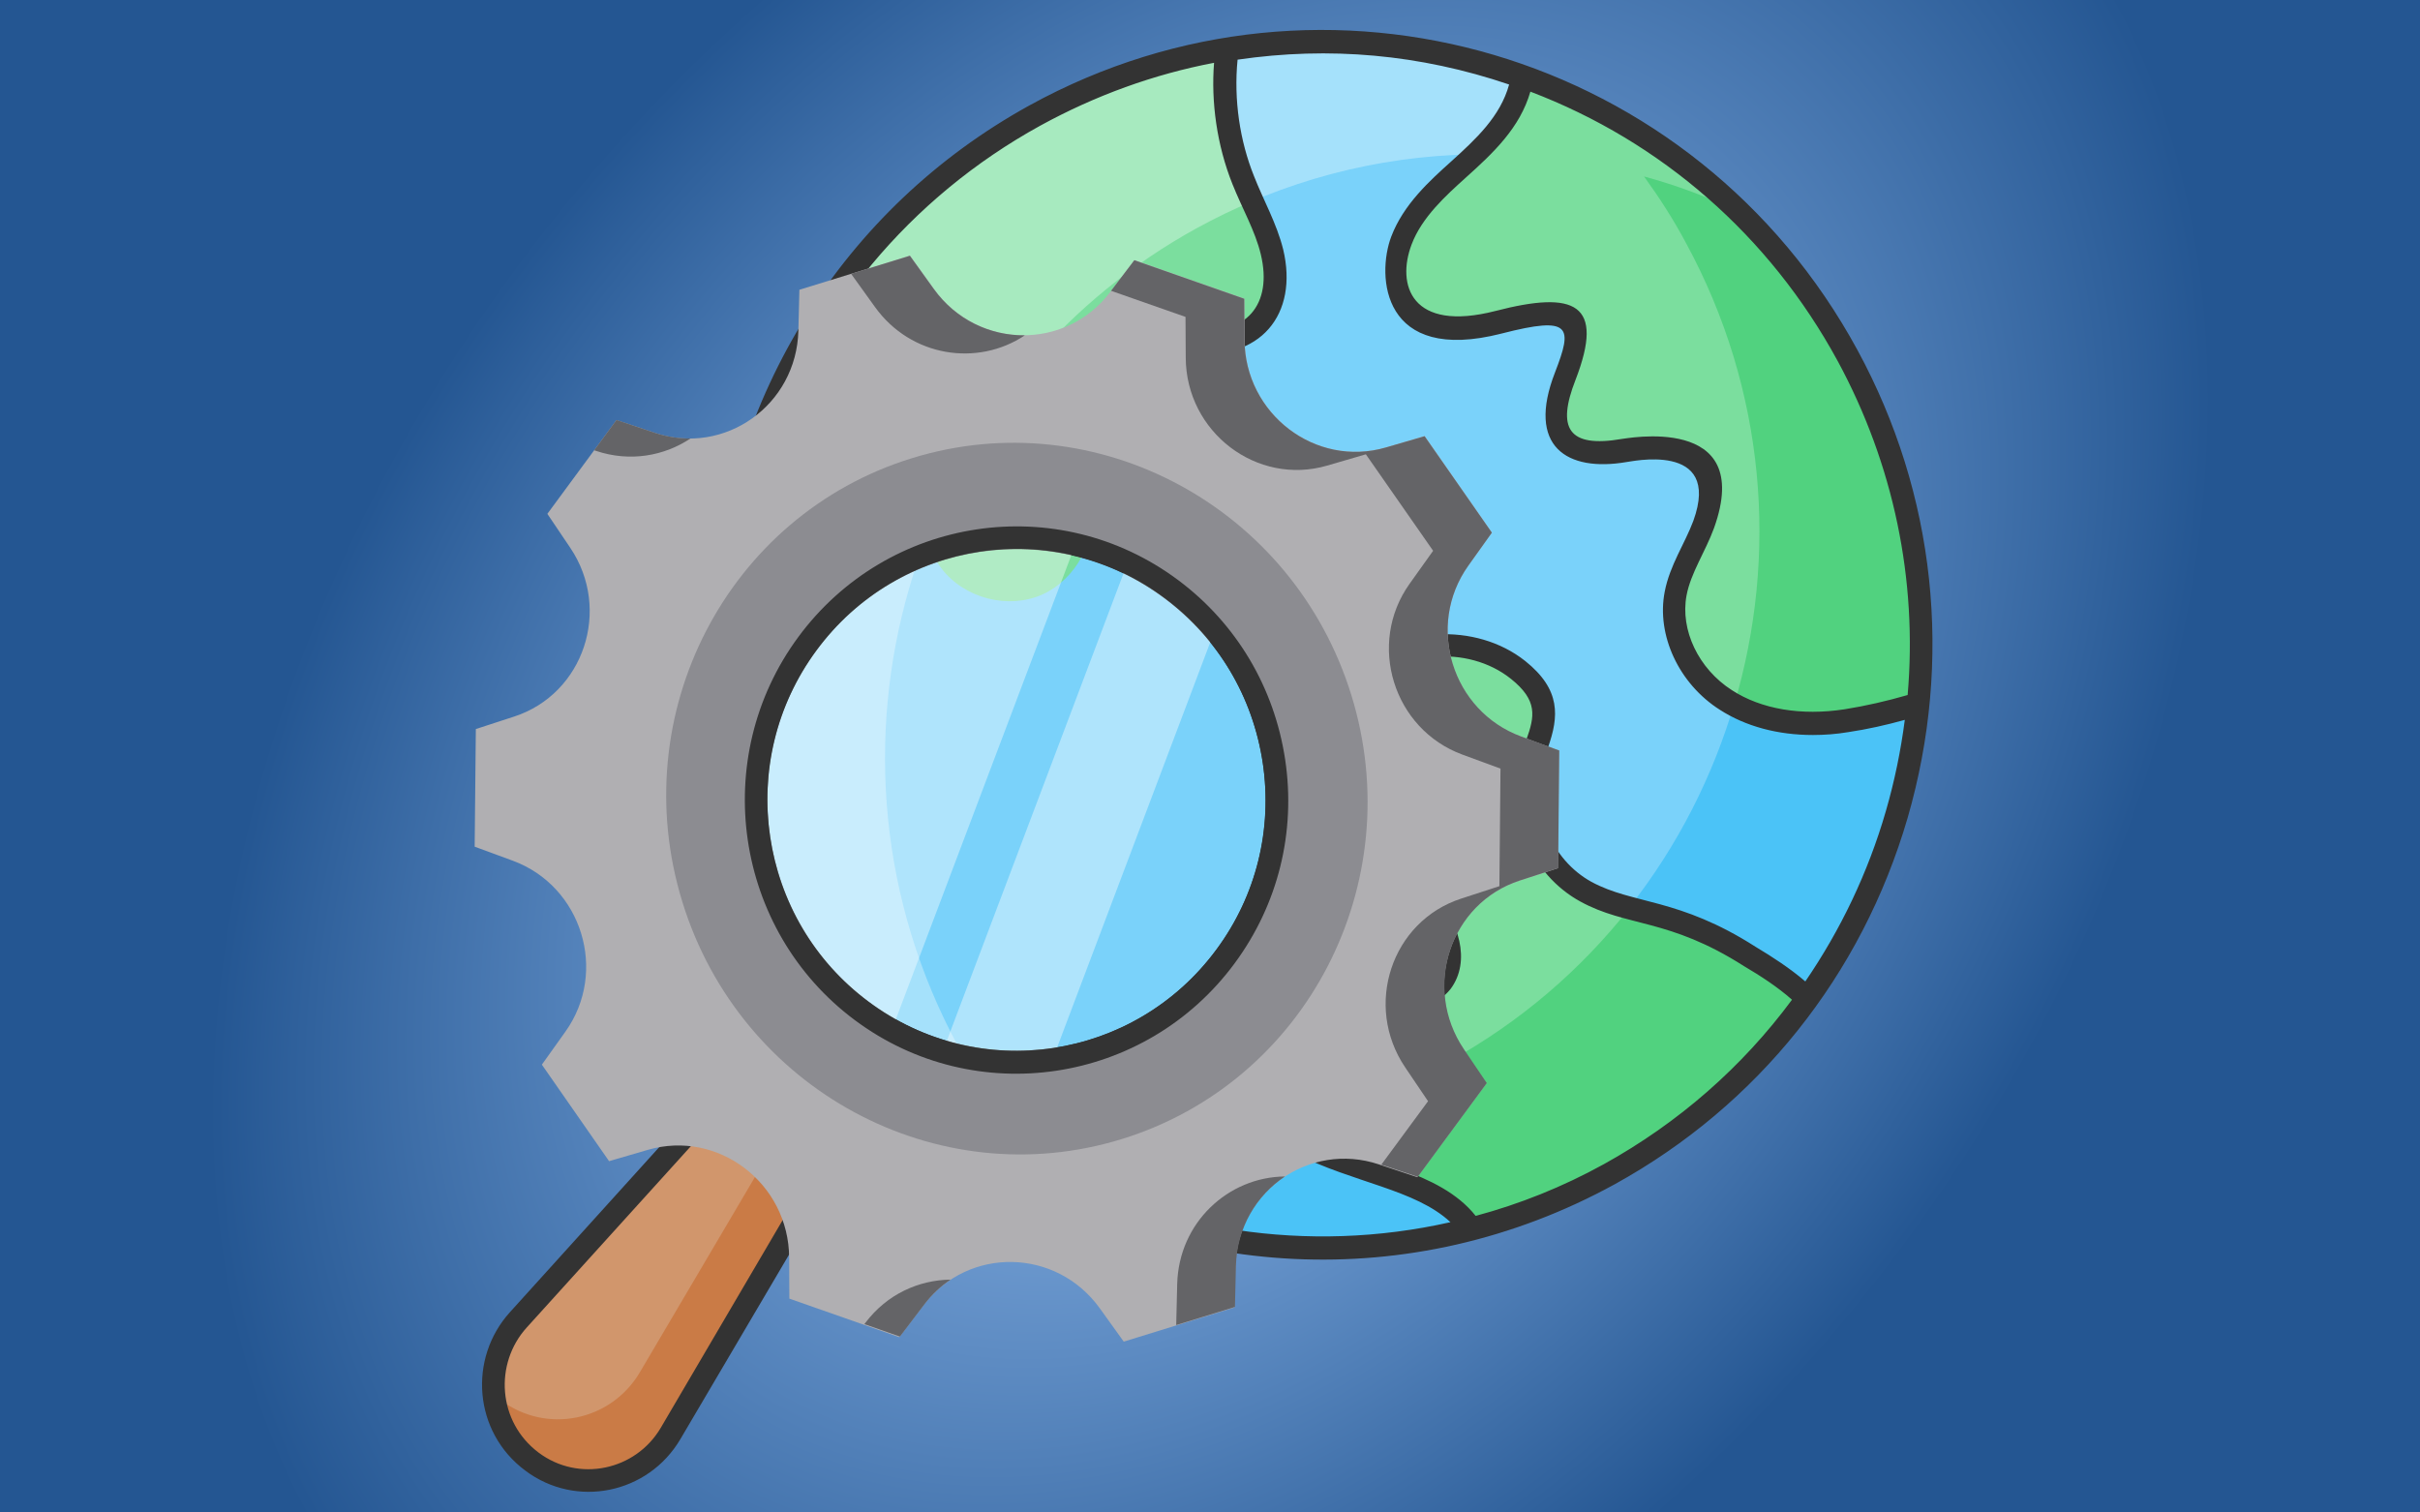 <?xml version="1.0" encoding="utf-8"?>
<svg viewBox="0 0 800 500" xmlns="http://www.w3.org/2000/svg">
  <rect x="0" y="0" width="800" height="500" fill="#808080" stroke="none"/>
  <defs>
    <radialGradient gradientUnits="userSpaceOnUse" cx="400" cy="250" r="400" id="gradient-1" gradientTransform="matrix(0.556, 0.431, -0.613, 0.79, 330.958, -120.072)">
      <stop offset="0" style="stop-color: rgba(165, 206, 255, 1)"/>
      <stop offset="1" style="stop-color: rgb(36, 86, 146);"/>
    </radialGradient>
  </defs>
  <rect x="0" y="0" width="800" height="500" style="fill-rule: evenodd; paint-order: fill; fill: url(#gradient-1);"/>
  <g transform="matrix(0.214, 0, 0, 0.213, 18.3, 0.991)" style=""/>
  <g transform="matrix(0.214, 0, 0, 0.213, 18.3, 0.991)" style=""/>
  <g transform="matrix(0.214, 0, 0, 0.213, 18.3, 0.991)" style=""/>
  <g transform="matrix(0.214, 0, 0, 0.213, 18.3, 0.991)" style=""/>
  <g transform="matrix(0.214, 0, 0, 0.213, 18.3, 0.991)" style=""/>
  <g transform="matrix(0.214, 0, 0, 0.213, 18.3, 0.991)" style=""/>
  <g transform="matrix(0.214, 0, 0, 0.213, 18.3, 0.991)" style=""/>
  <g transform="matrix(0.214, 0, 0, 0.213, 18.3, 0.991)" style=""/>
  <g transform="matrix(0.214, 0, 0, 0.213, 18.3, 0.991)" style=""/>
  <g transform="matrix(0.214, 0, 0, 0.213, 18.3, 0.991)" style=""/>
  <g transform="matrix(0.214, 0, 0, 0.213, 18.3, 0.991)" style=""/>
  <g transform="matrix(0.214, 0, 0, 0.213, 18.3, 0.991)" style=""/>
  <g transform="matrix(0.214, 0, 0, 0.213, 18.3, 0.991)" style=""/>
  <g transform="matrix(0.214, 0, 0, 0.213, 18.3, 0.991)" style=""/>
  <g transform="matrix(0.214, 0, 0, 0.213, 18.3, 0.991)" style=""/>
  <g transform="matrix(0.443, 0, 0, 0.443, 46.916, 8.138)"/>
  <g transform="matrix(0.443, 0, 0, 0.443, 89.733, 30.736)"/>
  <g transform="matrix(0.443, 0, 0, 0.443, 36.211, 90.204)"/>
  <g transform="matrix(0.642, 0, 0, 0.642, 722.232, 172.372)"/>
  <g transform="matrix(0.937, 0, 0, 0.944, 159.222, 9.907)" style="">
    <g>
      <g>
        <g>
          <ellipse class="st0" cx="296.5" cy="215.3" rx="211.3" ry="211.3" transform="matrix(0.887 -0.462 0.462 0.887 -65.915 161.199)" style="fill: rgb(122, 210, 250);"/>
        </g>
      </g>
      <g>
        <g>
          <path class="st1" d="M397.9,400.7c102.3-55.9,140-184.4,84-286.7c-22.3-40.7-56.1-71.3-95.2-89.7c14.7,14.4,27.7,31.2,38.1,50.2      c55.9,102.3,18.3,230.8-84,286.7c-61.6,33.6-132.5,33.4-191.5,5.6C214,429.8,314.5,446.2,397.9,400.7z" style="fill: rgb(75, 195, 247);"/>
        </g>
      </g>
      <g>
        <g>
          <path class="st2" d="M206.3,406.3c-14.7-14.4-27.7-31.2-38.1-50.2c-55.9-102.3-18.3-230.8,84-286.7      c61.6-33.6,132.5-33.4,191.5-5.6C379,0.8,278.5-15.6,195.2,30c-102.3,55.9-140,184.4-84,286.7      C133.5,357.4,167.3,387.9,206.3,406.3z" style="fill: rgb(165, 225, 251);"/>
        </g>
      </g>
      <g>
        <g>
          <path class="st3" d="M307.3,229.3c-14.1,15.9-13.3,43.3,2.3,58.5c7,7,16.6,11.2,23.7,18.5c7.2,7.2,11.2,19.4,5.3,27.3      c-6.6,8.1-19.7,6.5-29.3,2.3c-9.6-4.2-19.5-10.1-29.9-8.4c-13.8,2.3-21.6,19.2-18.1,32.8c3.4,13.4,15,23.4,27.8,29.7      c12.4,6.2,26.1,9.6,39,14.7c8.1,3.4,16.4,8.2,21,15.3c6.6-1.8,13.3-3.8,19.9-6.2c41.2-15.1,74.8-41.5,98.5-74.6      c-5.8-5.9-13.6-10.8-20.3-14.7c-10.1-6.4-21.4-11.2-32.8-14.5c-8.6-2.2-17.2-3.9-25.1-8.2c-15.9-8.7-24.4-29.4-18.8-46.8      c1.5-5.5,4.6-10.9,4-16.6c-0.6-5.7-4.4-10.5-9.1-14.2C348.8,210.8,321.6,213,307.3,229.3z" style="fill: rgb(123, 222, 158);"/>
        </g>
      </g>
      <g>
        <g>
          <path class="st4" d="M349.2,420c6.6-1.8,13.3-3.8,19.9-6.2c41.2-15.1,74.8-41.5,98.5-74.6c-5.8-5.9-13.6-10.8-20.2-14.6      c-10.1-6.4-21.4-11.2-32.8-14.5c-3.3-0.8-6.5-1.6-9.7-2.5c-17,21.4-38.5,39.9-64,53.8c-20.1,11-41.1,18.3-62.4,22.3      c3.3,2.5,7,4.6,10.7,6.5c12.4,6.2,26.1,9.6,39,14.7C336.4,408.2,344.6,413,349.2,420z" style="fill: rgb(81, 210, 127);"/>
        </g>
      </g>
      <g>
        <g>
          <path class="st3" d="M367.1,16.2c-0.5,2.7-1.2,5.5-2.3,8.1c-4.1,9.9-12.3,17.4-20.3,24.6c-7.9,7.1-16.2,14.7-20,24.7      c-3.8,10-1.7,23.1,7.5,28.7c15.5,9.2,36.5-8.7,52.8-0.9c5.8,12.5-11.5,28-4.3,39.8c4.3,7.1,14.5,7.3,22.7,5.9      c8.2-1.5,17.6-3.4,24.1,1.8c6.9,5.3,6.8,15.9,3.9,24.1c-3,8.2-8.3,15.6-9.9,24.2c-2.8,14.3,5.4,29.5,17.7,37.3      c12.3,7.9,27.9,9.5,42.4,7.3c8-1.2,16.6-3.1,25.3-5.8c0.2-1.3,0.3-2.6,0.4-4C514.8,134.5,455.1,47.3,367.1,16.2z" style="fill: rgb(123, 222, 158);"/>
        </g>
      </g>
      <g>
        <g>
          <path class="st4" d="M481.5,241.8c8-1.3,16.6-3.1,25.3-5.8c0.2-1.3,0.3-2.7,0.4-4c5.2-65.3-20-126.1-63.6-168.4c0,0,0,0-0.1,0      c-10.8-5.1-22-9.2-33.4-12.3c5.4,7.4,10.4,15.1,14.8,23.3c28.2,51.5,32.6,109.5,17,161.7C453.7,242.7,468.1,243.9,481.5,241.8z" style="fill: rgb(81, 210, 127);"/>
        </g>
      </g>
      <g>
        <g>
          <path class="st3" d="M263,6.8C184.7,19.3,117.8,75.7,94.2,154.5c2.7-0.7,5.4-1.4,8.1-1.7c20.3-3,42,6.9,52.9,24.4      c2.4,3.8,4.4,8,7.2,11.6c8.1,10.3,23.5,14.2,35.4,8.9c12-5.4,19.5-19.3,17.2-32.2c-1.5-9.1-7.1-16.8-11.2-25      c-4-8.2-6.3-18.5-1.4-26.2c4.5-7.1,13.9-9.8,22.3-9.5c8.4,0.4,16.6,3.1,25,4.2c8.4,1,17.7,0,23.8-5.9c6.5-6.3,7.5-16.6,5.3-25.4      c-2.1-8.7-6.8-16.7-10.2-25.1c-4.7-11.5-6.8-24-6.5-36.4C262.3,12.9,262.6,9.8,263,6.8z" style="fill: rgb(123, 222, 158);"/>
        </g>
      </g>
      <g>
        <g>
          <path class="st5" d="M156.4,179.1c17.3-45.2,50.1-84.7,95.9-109.7c6.5-3.5,13-6.7,19.7-9.4c-1.1-2.5-2.3-4.9-3.3-7.5      c-4.7-11.5-6.7-24-6.4-36.4c0.1-3.1,0.3-6.3,0.8-9.3c-78.3,12.6-145.2,69-168.8,147.8c2.7-0.7,5.4-1.4,8.1-1.7      c20.3-3,42,7,52.9,24.4C155.6,177.8,156,178.4,156.4,179.1z" style="fill: rgb(167, 234, 191);"/>
        </g>
      </g>
    </g>
    <g>
      <g>
        <g>
          <path class="st6" d="M116.7,407.1l-50.1,84.4c-10.2,17.1-32.9,21.7-48.9,9.8c-9-6.6-13.6-16.8-13.6-27c0-8.1,2.9-16.2,8.8-22.7      l66.2-72.4L116.7,407.1z" style="fill: rgb(209, 150, 108);"/>
        </g>
        <g>
          <path class="st7" d="M116.7,407.1l-50.1,84.4c-10.2,17.1-32.9,21.7-48.9,9.8c-8-5.8-12.5-14.5-13.4-23.5      c0.8,0.7,1.7,1.5,2.6,2.1c16,11.9,38.7,7.3,48.9-9.8l44.6-75.1L116.7,407.1z" style="fill: rgb(202, 123, 70);"/>
        </g>
        <g>
          <g>
            <path class="st8" d="M93.4,333.5L70,365c-2.7,3.7-1.9,8.8,1.7,11.5l48.9,36.3c3.7,2.7,8.8,1.9,11.5-1.7l23.3-31.5L93.4,333.5z" style="fill: rgb(211, 216, 217);"/>
          </g>
        </g>
        <g>
          <g>
            <path class="st9" d="M88.8,388.8l-0.2-0.1c-3.7-2.7-4.4-7.9-1.7-11.6l23.1-31.2l-16.8-12.4L70,365c-2.7,3.7-1.9,8.9,1.7,11.6       l16.9,12.5C88.7,389,88.8,388.9,88.8,388.8z" style="fill: rgb(237, 237, 237);"/>
          </g>
        </g>
        <g>
          <g>
            <path class="st10" d="M102.9,398.8l0.2,0.1c3.5,2.9,8.7,2.4,11.6-1.1l24.8-29.9l16.1,13.3l-25,30.2c-2.9,3.5-8.2,4-11.6,1.1       l-16.2-13.4C102.8,399,102.8,398.9,102.9,398.8z" style="fill: rgb(168, 177, 179);"/>
          </g>
        </g>
        <g>
          <path class="st11" d="M261.7,171.1c-54.4-40.4-131.2-29-171.5,25.5C49.9,251,61.3,327.8,115.7,368.2      c54.4,40.3,131.2,28.9,171.5-25.5C327.6,288.2,316.1,211.5,261.7,171.1z M262.5,324.4c-30.2,40.7-87.8,49.2-128.5,19.1      c-40.7-30.2-49.3-87.8-19.1-128.5c30.2-40.7,87.9-49.2,128.5-19.1C284.1,226,292.7,283.6,262.5,324.4z" style="fill: rgb(251, 138, 138);"/>
          <g>
            <path class="st12" d="M485.4,112.1C428.3,7.7,297.7-30.6,193.3,26.4C127.3,62.5,86.4,128.6,81.7,202       c-27.2,43-25.4,97.4,1.8,138.1l-16.7,22.5c-4,5.4-2.9,13.1,2.5,17.1l2.3,1.7L10,449c-14.8,16.2-12.9,42,5.4,55.5       c17.8,13.3,43.3,8.2,54.7-11l46.7-78.7l1.5,1.1c5.4,4,13.1,2.9,17.1-2.5l16.8-22.6c8.9,2.7,18,4.4,27.1,5       c64.3,41.7,148.4,47.7,220.5,8.4c50.4-27.6,87.1-73.1,103.3-128.3C519.2,220.7,513,162.5,485.4,112.1z M197.1,33.5       c19.5-10.6,40.1-18,61.3-22c-1.1,13.7,1,28.9,6.5,42.5c3.4,8.5,8,16.3,10,24.6c4.2,17.4-4.9,28.9-24.7,26.4       c-8.2-1-16.5-3.8-25.3-4.2c-24.1-1.1-37.2,17.8-24,42.7c-21.9-2.1-44.6,1.6-65.3,11.1c-10.9-5.4-22.9-7.6-35.5-5.5       C116.8,99.6,151,58.7,197.1,33.5z M97.4,157.9c9.1-2.2,18.5-2.4,29.1,1.4c-13.5,7.6-25.5,17.6-35.5,29.9       C92.3,178.7,94.4,168.2,97.4,157.9z M63.2,489.5c-8.9,15-29,19.2-43.1,8.7C5.6,487.4,4.4,467,15.9,454.4l62.2-68.2l32.1,23.8       L63.2,489.5z M129,408.7c-1.4,1.9-4.1,2.3-6,0.9l-48.9-36.3c-1.9-1.4-2.3-4.1-0.9-6l15.2-20.5c7,9.1,15.3,17.3,24.9,24.5       c9.7,7.2,20.1,12.8,30.9,16.8L129,408.7z M118.1,364.9c-52.5-39-63.6-113.4-24.7-166c39-52.7,113.2-63.7,166-24.6c0,0,0,0,0,0       c25.4,18.9,42,46.5,46.7,77.8c4.7,31.3-3.2,62.6-22.1,88.1C245.1,392.8,170.6,403.9,118.1,364.9z M312.7,295.6       c2,1.5,4.1,3,6.2,4.4c4.2,2.9,8.3,5.6,11.7,9.1c5.9,5.9,9.4,16.1,5,22c-6.4,7.9-20,3.4-29.2-0.9c-1.7-0.8-3.4-1.6-5.2-2.3       C306.5,317.6,310.3,306.7,312.7,295.6z M195.3,396c23.9-1.3,47.3-9.3,67.2-23.5c5.2,8.2,13.7,15.5,24.9,21.1       c20.1,10.1,42,12.4,54.4,23.9C291.5,428.8,239.3,420.6,195.3,396z M395.9,397.2c-14.6,8-29.8,14-45.2,18.1       C337.8,399.2,312,397,291,386.4c-6.4-3.2-16.3-9.4-22.1-18.8c7.9-6.5,15.2-14,21.5-22.6c2.5-3.3,4.7-6.7,6.8-10.2       c1.9,0.8,3.8,1.6,5.7,2.5c13.3,6.2,29.6,9.9,38.9-1.4c7.5-9.9,2.7-24.2-5.6-32.5c-3.9-4-8.5-7.1-12.9-10.1       c-3.3-2.2-6.3-4.4-9.1-6.9c1.5-11.6,1.5-23.5-0.3-35.4c-0.9-6.3-2.3-12.5-4.2-18.5c0.2-0.2,0.3-0.4,0.5-0.6       c12.8-14.6,37.6-16.8,52.9-4.7c9.6,7.6,8.4,13.2,5.5,21.3c-9.2,25.7,1.9,47.4,19,56.7c16.5,9,31.2,5.8,57.7,22.6       c6,3.5,12,7.4,17,11.8C444.8,363.1,422.3,382.7,395.9,397.2z M495.4,273.6c-6.3,21.6-16,41.6-28.4,59.6       c-5.4-4.6-11.6-8.6-17.5-12.1c-27.2-17.3-43.2-14.8-58-22.8c-13.7-7.5-23.1-25.5-15.3-47c3.9-10.9,4.6-20.3-8-30.3       c-17.5-13.8-45.2-12.1-61.3,3.1c-8.5-22.2-23.1-41.6-42.7-56.1v0c-16.1-11.9-34.3-19.7-53.4-23c-1.1-2.1-2.3-4.1-3.3-6.2       c-9.3-19.2-0.4-30.6,17.1-29.9c7.9,0.4,16.3,3.1,24.7,4.2c25.7,3.2,38.9-13.7,33.5-36.2c-2.3-9.2-7-17.3-10.3-25.7       c-5-12.3-7.2-26.8-5.8-40.8c32.4-4.7,64.3-1.9,95.8,8.7c-3.1,11.2-11.7,19.1-20.5,27c-7.5,6.7-16.8,15-21.1,26.3       c-5.2,13.7-3.4,44.7,39,33.9c24.7-6.3,25-2.3,18.8,13.6c-10.2,26,4.2,35,25.3,31.4c0.5,0.1,33.8-7.7,23.5,20.6       c-3,8-8.3,15.5-10.1,24.8c-3,15.2,5,32.3,19.5,41.4c9.1,5.8,20.4,8.8,32.8,8.8c4,0,8.2-0.3,12.4-1c6.8-1,13.5-2.5,20-4.3       C500.7,252.3,498.5,263,495.4,273.6z M480.8,237.9c-15.2,2.3-29.3,0-39.7-6.7c-11.8-7.5-18.3-21.1-16-33.2       c1.5-7.9,6.6-15.2,9.7-23.6c14.6-40.5-32-31.1-32.4-31.2c-19.2,3.3-23.1-3.8-16.5-20.6c10.5-26.9-0.2-31.4-28.2-24.2       c-29.8,7.6-35-9.2-29.6-23.3c3.6-9.5,12.1-17.1,18.9-23.2C357,43,366.3,34.3,370,21.6c46.3,17.5,84.4,50.5,108.4,94.3       c19.8,36.3,28.2,76.7,24.7,117C495.8,235,488.4,236.7,480.8,237.9z" style="fill: rgb(51, 51, 51);"/>
            <path class="st12" d="M265.7,326.7c15.2-20.5,21.5-45.8,17.8-71.2c-3.8-25.4-17.2-47.7-37.7-62.9       c-42.5-31.5-102.6-22.6-134.1,19.9c-15.2,20.5-21.5,45.8-17.8,71.2c3.8,25.4,17.2,47.7,37.7,62.9       C174,378,234.2,369.3,265.7,326.7z M136.4,340.2c-18.8-14-31.1-34.4-34.6-57.7c-3.5-23.2,2.3-46.4,16.3-65.2       c28.9-38.9,84-47.1,122.9-18.2c18.8,14,31.1,34.4,34.6,57.7c3.5,23.2-2.3,46.4-16.3,65.2C230.4,360.9,175.4,369.1,136.4,340.2z       " style="fill: rgb(51, 51, 51);"/>
          </g>
        </g>
        <path style="fill: rgb(176, 175, 178);" d="M 365.129 300.39 C 344.461 284.737 344.461 253.426 365.129 237.772 L 376.498 229.161 C 370.14 209.401 370.236 209.696 363.878 189.936 L 349.671 189.719 C 323.843 189.326 305.621 163.994 313.232 139.058 L 317.419 125.344 C 300.777 113.131 301.027 113.315 284.384 101.101 L 272.765 109.361 C 251.639 124.378 222.156 114.702 213.804 90.011 L 209.21 76.43 C 188.639 76.43 188.947 76.43 168.378 76.43 L 163.784 90.011 C 155.43 114.702 125.949 124.378 104.823 109.361 L 93.204 101.101 C 76.562 113.315 76.811 113.131 60.169 125.345 L 64.358 139.059 C 71.968 163.995 53.746 189.326 27.918 189.719 L 13.709 189.936 C 7.353 209.696 7.449 209.401 1.092 229.161 L 12.46 237.772 C 33.127 253.425 33.127 284.736 12.46 300.39 L 1.09 309.001 C 7.447 328.762 7.351 328.465 13.707 348.226 L 27.914 348.443 C 53.744 348.836 71.966 374.168 64.355 399.103 L 60.168 412.819 C 76.811 425.031 76.561 424.848 93.202 437.06 L 104.822 428.801 C 125.948 413.785 155.429 423.46 163.782 448.151 L 168.376 461.733 C 188.945 461.733 188.638 461.733 209.208 461.733 L 213.801 448.152 C 222.155 423.461 251.637 413.785 272.763 428.802 L 284.382 437.061 C 301.025 424.849 300.774 425.033 317.416 412.819 L 313.23 399.103 C 305.619 374.169 323.839 348.838 349.67 348.445 L 363.876 348.228 C 370.233 328.468 370.138 328.764 376.494 309.002 L 365.129 300.39 Z M 189.609 363.645 C 137.257 364.095 94.728 321.138 95.173 268.259 C 95.605 216.914 137.147 174.954 187.979 174.517 C 240.331 174.068 282.86 217.024 282.414 269.904 C 281.982 321.248 240.44 363.209 189.609 363.645 Z" transform="matrix(0.956, -0.293, 0.297, 0.956, -71.567, 67.251)"/>
        <g transform="matrix(0.712, -0.218, 0.224, 0.719, -50.703, 140.847)" style="">
          <path style="fill: rgb(100, 100, 103);" d="M324.286,51.155c-15.509-4.509-28.913-16.126-34.716-33.108L283.404,0c-14.954,0-21.69,0-29.107,0 l6.166,18.047C269.759,45.255,298.554,58.719,324.286,51.155z"/>
          <path style="fill: rgb(100, 100, 103);" d="M114.187,43.761c13.679,9.627,29.965,11.597,44.421,7.395c-5.299-1.558-10.472-3.986-15.314-7.395 l-15.596-10.976c-6.197,4.503-10.646,7.735-14.322,10.405L114.187,43.761z"/>
          <path style="fill: rgb(100, 100, 103);" d="M492.681,214.395l15.258-11.442c-8.532-26.258-8.404-25.865-16.936-52.123l-19.069-0.288 c-34.668-0.523-59.126-34.185-48.91-67.318l5.62-18.225c-22.337-16.229-22.002-15.985-44.339-32.214l-14.786,10.405 c9.571,6.954,13.878,10.083,30.017,21.808l-5.62,18.225c-10.216,33.134,14.241,66.795,48.91,67.318l19.069,0.288 c8.532,26.258,8.404,25.865,16.936,52.123l-15.258,11.442c-27.74,20.801-27.74,62.41,0,83.21l15.258,11.442 c-8.532,26.258-8.404,25.865-16.936,52.123l-19.069,0.288c-34.668,0.523-59.126,34.185-48.91,67.318l5.62,18.225 c-16.139,11.726-20.446,14.855-30.017,21.808l14.786,10.405c22.337-16.229,22.002-15.985,44.339-32.214l-5.62-18.225 c-10.216-33.134,14.241-66.795,48.91-67.318l19.069-0.288c8.532-26.258,8.404-25.865,16.936-52.123l-15.258-11.442 C464.941,276.805,464.941,235.196,492.681,214.395z"/>
          <path style="fill: rgb(100, 100, 103);" d="M114.187,468.24l-0.811,0.57c3.675,2.671,8.124,5.903,14.322,10.405l15.596-10.976 c4.842-3.407,10.015-5.836,15.314-7.395C144.151,456.642,127.866,458.613,114.187,468.24z"/>
          <path style="fill: rgb(100, 100, 103);" d="M260.463,493.953L254.296,512c7.417,0,14.153,0,29.107,0l6.166-18.047 c5.802-16.981,19.207-28.598,34.716-33.108C298.554,453.281,269.759,466.746,260.463,493.953z"/>
        </g>
        <path style="fill: rgb(140, 140, 145);" d="M 188.793 144.382 C 120.611 144.382 65.338 200.211 65.338 269.081 C 65.338 337.951 120.611 393.78 188.793 393.78 C 256.977 393.78 312.248 337.951 312.248 269.081 C 312.248 200.211 256.976 144.382 188.793 144.382 Z M 189.609 363.645 C 137.257 364.095 94.728 321.138 95.173 268.259 C 95.605 216.914 137.147 174.954 187.979 174.517 C 240.331 174.068 282.86 217.024 282.414 269.904 C 281.982 321.248 240.44 363.209 189.609 363.645 Z" transform="matrix(0.956, -0.293, 0.297, 0.956, -71.567, 67.251)"/>
        <g transform="matrix(0.712, -0.218, 0.224, 0.719, -50.703, 140.847)" style=""/>
        <g transform="matrix(0.712, -0.218, 0.224, 0.719, -50.703, 140.847)" style=""/>
        <g transform="matrix(0.712, -0.218, 0.224, 0.719, -50.703, 140.847)" style=""/>
        <g transform="matrix(0.712, -0.218, 0.224, 0.719, -50.703, 140.847)" style=""/>
        <g transform="matrix(0.712, -0.218, 0.224, 0.719, -50.703, 140.847)" style=""/>
        <g transform="matrix(0.712, -0.218, 0.224, 0.719, -50.703, 140.847)" style=""/>
        <g transform="matrix(0.712, -0.218, 0.224, 0.719, -50.703, 140.847)" style=""/>
        <g transform="matrix(0.712, -0.218, 0.224, 0.719, -50.703, 140.847)" style=""/>
        <g transform="matrix(0.712, -0.218, 0.224, 0.719, -50.703, 140.847)" style=""/>
        <g transform="matrix(0.712, -0.218, 0.224, 0.719, -50.703, 140.847)" style=""/>
        <g transform="matrix(0.712, -0.218, 0.224, 0.719, -50.703, 140.847)" style=""/>
        <g transform="matrix(0.712, -0.218, 0.224, 0.719, -50.703, 140.847)" style=""/>
        <g transform="matrix(0.712, -0.218, 0.224, 0.719, -50.703, 140.847)" style=""/>
        <g transform="matrix(0.712, -0.218, 0.224, 0.719, -50.703, 140.847)" style=""/>
        <g transform="matrix(0.712, -0.218, 0.224, 0.719, -50.703, 140.847)" style=""/>
      </g>
      <g>
        <ellipse class="st0" cx="188.7" cy="269.6" rx="91.9" ry="91.9" transform="matrix(0.651 -0.759 0.759 0.651 -138.816 237.323)" style="fill: rgba(122, 209, 250, 0);"/>
      </g>
      <g class="st13" style="opacity: 0.4;">
        <g>
          <path class="st14" d="M258.7,210.1l-57.3,150.5c-12.8,1.8-26.1,0.9-38.7-2.9l65.2-171.2c5.4,2.5,10.6,5.6,15.6,9.3      C249.1,200.1,254.2,204.9,258.7,210.1z" style="fill: rgb(255, 255, 255);"/>
        </g>
        <g>
          <path class="st14" d="M209.5,180.1l-64.8,170.1c-3.6-2-7.2-4.3-10.6-6.8c-40.7-30.2-49.3-87.8-19.1-128.5      C137.3,184.7,174.9,172.2,209.5,180.1z" style="fill: rgb(255, 255, 255);"/>
        </g>
      </g>
      <g>
        <path class="st12" d="M131.6,346.7L131.6,346.7c-42.5-31.5-51.4-91.7-19.9-134.1c31.5-42.4,91.5-51.5,134.1-19.9     c20.5,15.2,33.9,37.6,37.7,62.9s-2.5,50.6-17.8,71.2C234.2,369.2,174.1,378.2,131.6,346.7z M136.4,340.2     c38.9,28.9,94,20.7,122.9-18.3c14-18.8,19.7-42,16.3-65.2c-3.5-23.2-15.7-43.7-34.6-57.7c-38.9-28.9-94-20.7-122.9,18.3     C89.2,256.2,97.4,311.4,136.4,340.2L136.4,340.2z" style="fill: rgb(51, 51, 51);"/>
      </g>
    </g>
  </g>
</svg>